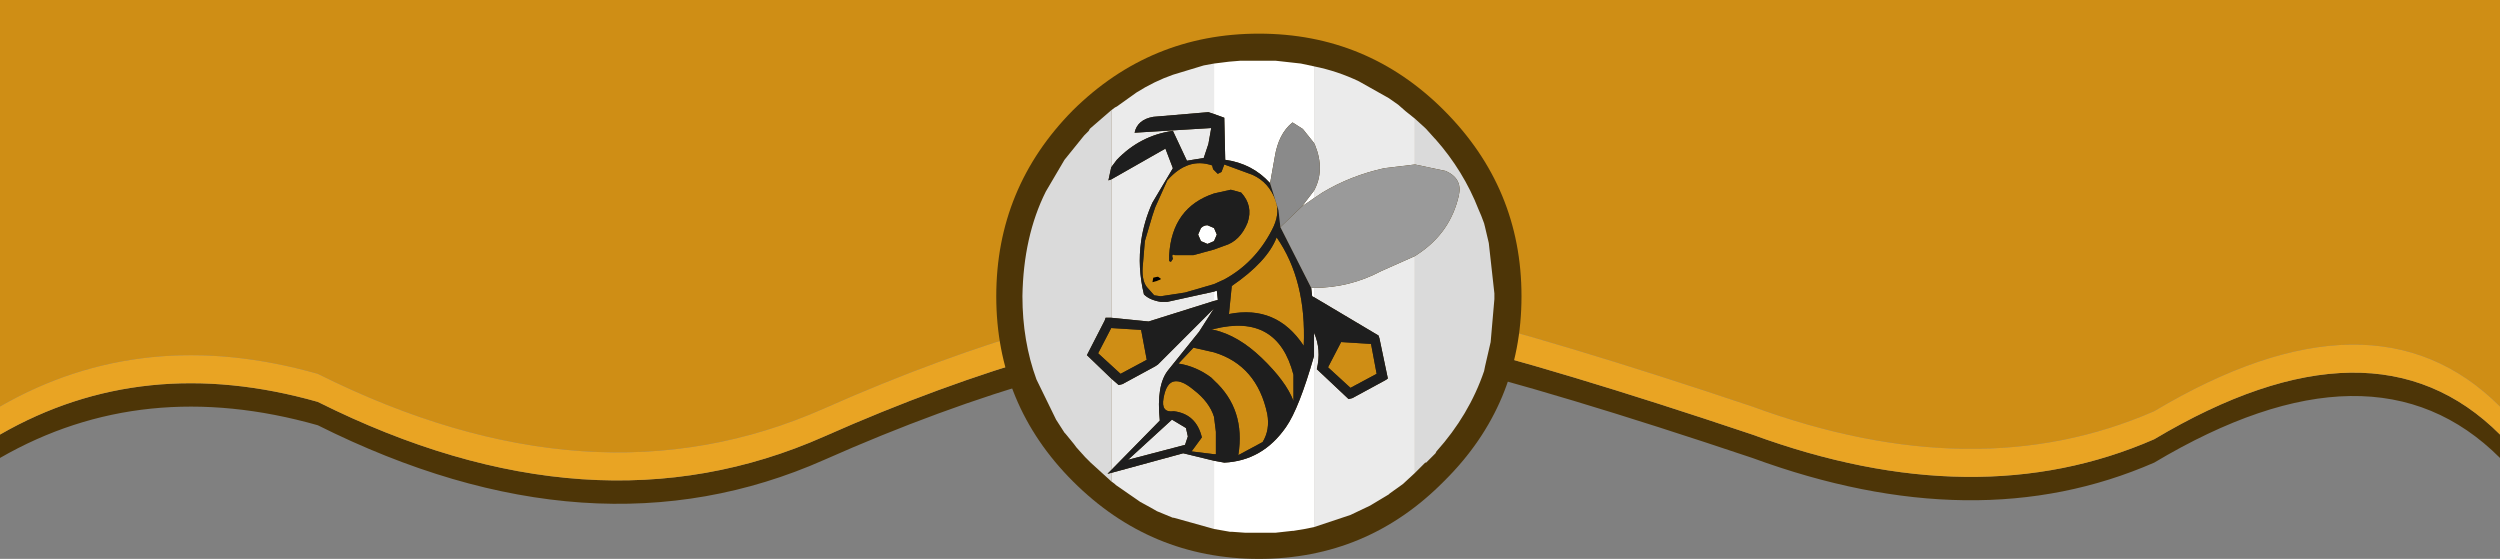 <?xml version="1.0" encoding="UTF-8" standalone="no"?>
<svg xmlns:ffdec="https://www.free-decompiler.com/flash" xmlns:xlink="http://www.w3.org/1999/xlink" ffdec:objectType="shape" height="29.9px" width="133.75px" xmlns="http://www.w3.org/2000/svg">
  <rect width="100%" height="100%" fill="#808080" stroke="none"/>
  <g transform="matrix(1.0, 0.0, 0.0, 1.0, 49.0, -43.0)">
    <path d="M-49.0 64.75 L-49.0 43.0 84.75 43.0 84.75 64.75 Q78.0 58.0 66.25 65.0 56.75 69.15 44.75 64.75 23.75 57.7 18.25 58.25 7.5 59.35 -4.9 64.85 -17.3 70.35 -32.0 63.0 -41.35 60.35 -49.0 64.75" fill="#cf8e15" fill-rule="evenodd" stroke="none"/>
    <path d="M84.75 66.25 L84.75 67.5 Q78.0 60.75 66.25 67.75 56.75 71.9 44.75 67.5 23.75 60.45 18.25 61.0 7.5 62.1 -4.9 67.6 -17.3 73.1 -32.0 65.75 -41.35 63.1 -49.0 67.5 L-49.0 66.25 Q-41.35 61.85 -32.0 64.5 -17.3 71.85 -4.9 66.35 7.5 60.85 18.25 59.75 23.75 59.2 44.75 66.25 56.75 70.65 66.25 66.5 78.0 59.5 84.75 66.25" fill="#4d3507" fill-rule="evenodd" stroke="none"/>
    <path d="M84.75 64.75 L84.75 66.25 Q78.0 59.5 66.25 66.5 56.75 70.65 44.75 66.25 23.75 59.2 18.25 59.75 7.5 60.85 -4.9 66.35 -17.3 71.85 -32.0 64.5 -41.35 61.85 -49.0 66.25 L-49.0 64.75 Q-41.35 60.35 -32.0 63.0 -17.3 70.35 -4.9 64.85 7.5 59.35 18.25 58.25 23.75 57.7 44.75 64.75 56.75 69.15 66.25 65.0 78.0 58.0 84.75 64.75" fill="#e9a423" fill-rule="evenodd" stroke="none"/>
    <path d="M28.25 48.9 Q32.4 53.05 32.4 58.85 32.4 64.65 28.25 68.75 24.15 72.9 18.35 72.9 12.55 72.9 8.4 68.75 4.3 64.65 4.3 58.85 4.3 53.05 8.4 48.9 12.55 44.8 18.35 44.8 24.15 44.8 28.25 48.9" fill="#4d3507" fill-rule="evenodd" stroke="none"/>
    <path d="M13.1 57.95 L12.85 58.05 12.65 58.1 12.7 57.85 12.95 57.8 13.1 57.9 13.1 57.95" fill="#000000" fill-rule="evenodd" stroke="none"/>
    <path d="M24.35 61.4 L24.65 63.0 23.25 63.75 22.05 62.65 22.75 61.3 24.35 61.4 M16.35 52.2 L16.5 51.8 18.0 52.35 Q18.9 52.75 19.25 53.75 19.5 54.45 19.05 55.3 18.15 57.05 16.5 57.95 L15.95 58.2 14.4 58.65 13.1 58.85 12.75 58.8 12.35 58.35 Q12.05 57.95 12.15 57.1 L12.25 55.9 12.65 54.55 12.8 54.1 13.45 52.65 Q14.55 51.4 15.85 51.85 L15.9 52.05 15.95 52.1 16.15 52.3 16.35 52.2 M16.85 53.15 L15.95 53.35 Q13.7 54.1 13.55 56.65 L13.55 56.95 13.6 57.0 13.65 57.0 13.75 56.85 Q13.65 56.55 13.85 56.65 L14.85 56.65 15.95 56.35 16.5 56.15 Q17.35 55.9 17.75 54.9 18.05 54.0 17.4 53.3 L16.85 53.15 M13.1 57.95 L13.1 57.9 12.95 57.8 12.7 57.85 12.65 58.1 12.85 58.05 13.1 57.95 M12.05 60.65 L12.35 62.25 10.95 63.0 9.75 61.9 10.45 60.55 12.05 60.65 M15.95 60.6 Q19.35 59.75 20.2 63.05 L20.2 64.45 Q19.8 63.4 18.5 62.15 17.25 60.95 15.95 60.65 L15.8 60.6 15.95 60.6 M19.3 55.7 Q20.9 58.0 20.75 61.5 19.3 59.3 16.75 59.8 L16.9 58.3 Q18.8 57.0 19.3 55.7 M15.95 61.85 Q18.25 62.55 18.8 65.15 18.95 66.0 18.55 66.65 L17.25 67.35 Q17.65 64.9 15.95 63.35 L15.8 63.2 Q15.0 62.6 14.05 62.45 L14.85 61.6 15.95 61.85 M16.05 67.3 L15.95 67.3 14.75 67.15 15.3 66.4 Q15.0 65.15 13.8 65.0 13.1 65.1 13.25 64.3 13.4 63.45 13.85 63.4 14.25 63.35 14.85 63.85 15.7 64.5 15.95 65.3 L16.05 66.1 16.05 67.3" fill="#cf8e15" fill-rule="evenodd" stroke="none"/>
    <path d="M10.45 48.9 L10.65 48.75 10.75 48.7 11.8 47.95 Q12.75 47.35 13.75 47.0 L15.4 46.5 15.95 46.4 15.95 49.1 15.65 49.0 12.7 49.25 Q11.85 49.4 11.7 50.1 L15.8 49.85 15.65 50.7 15.4 51.45 14.5 51.6 13.75 50.0 Q12.0 50.25 10.75 51.55 L10.45 51.95 10.45 48.9 M21.3 46.55 Q22.55 46.8 23.7 47.35 L24.5 47.8 25.3 48.25 25.8 48.6 26.2 48.95 26.7 49.35 26.7 51.8 25.05 52.0 Q23.25 52.4 21.75 53.3 L21.3 53.6 21.3 53.2 Q21.9 52.1 21.35 50.75 L21.3 50.65 21.3 46.55 M26.7 68.3 L26.05 68.9 25.35 69.4 25.3 69.45 24.3 70.05 23.25 70.55 21.3 71.2 21.3 62.05 21.3 60.8 Q21.7 61.7 21.45 62.75 L23.15 64.35 23.35 64.3 25.1 63.35 25.25 63.25 24.8 61.1 24.75 60.95 21.3 58.9 21.3 58.4 Q23.2 58.4 24.9 57.5 L26.7 56.7 26.7 68.3 M15.95 71.3 L13.8 70.7 13.75 70.7 12.9 70.35 12.55 70.15 12.0 69.85 11.35 69.4 10.7 68.95 10.65 68.9 10.45 68.75 10.45 68.3 14.3 67.25 15.95 67.65 15.95 71.3 M10.45 52.6 L13.35 50.95 13.75 52.0 12.65 53.85 Q12.2 54.85 12.05 55.9 11.85 57.3 12.2 58.75 12.5 59.05 13.1 59.15 L13.45 59.15 15.95 58.6 15.95 59.1 12.45 60.2 10.45 60.0 10.45 52.6 M10.45 63.25 L10.85 63.6 11.05 63.55 12.8 62.6 12.95 62.5 15.95 59.5 15.15 60.75 13.5 62.8 Q12.85 63.6 13.05 65.5 L10.45 68.15 10.45 63.25 M14.55 66.35 L14.4 66.8 11.35 67.6 13.7 65.45 14.45 65.9 14.55 66.35" fill="#ebebeb" fill-rule="evenodd" stroke="none"/>
    <path d="M15.95 46.4 L16.75 46.3 17.35 46.25 19.25 46.25 20.15 46.35 20.6 46.4 21.3 46.55 21.3 50.65 20.7 49.9 20.15 49.55 Q19.4 50.15 19.2 51.4 L18.95 52.8 Q18.0 51.75 16.55 51.55 L16.5 49.3 15.95 49.1 15.95 46.4 M21.3 71.2 L20.8 71.3 20.2 71.4 20.15 71.4 19.25 71.5 17.6 71.5 16.9 71.45 16.8 71.45 15.95 71.3 15.95 67.65 16.5 67.75 Q18.55 67.65 19.8 65.85 20.5 64.85 21.3 62.05 L21.3 60.75 21.3 60.8 21.3 62.05 21.3 71.2 M21.3 53.6 L20.65 54.05 21.3 53.2 21.3 53.6 M21.15 58.4 L21.3 58.4 21.3 58.9 21.2 58.85 21.15 58.4 M15.95 55.2 L16.1 55.55 15.95 55.9 15.6 56.05 15.25 55.9 15.1 55.55 15.25 55.2 Q15.4 55.05 15.6 55.05 L15.95 55.2 M15.95 59.1 L15.95 58.6 16.1 58.55 16.15 59.0 16.15 59.05 15.95 59.1 M15.95 59.5 L16.0 59.45 15.95 59.5" fill="#ffffff" fill-rule="evenodd" stroke="none"/>
    <path d="M26.7 49.35 L27.25 49.85 27.3 49.9 27.75 50.4 27.8 50.45 Q29.3 52.15 30.1 54.2 L30.25 54.55 30.4 54.95 30.45 55.15 30.65 56.0 30.95 58.7 30.95 58.85 30.95 59.0 30.75 61.3 30.45 62.6 30.4 62.85 Q29.6 65.2 27.85 67.15 L27.8 67.25 27.35 67.7 27.3 67.75 27.25 67.75 26.7 68.3 26.7 56.7 26.85 56.6 Q28.6 55.45 29.05 53.45 29.25 52.55 28.35 52.15 L26.7 51.8 26.7 49.35 M10.45 68.75 L9.35 67.75 9.1 67.5 9.05 67.45 8.6 66.95 8.45 66.75 8.0 66.2 7.95 66.15 7.5 65.45 6.45 63.3 Q5.7 61.25 5.7 58.85 5.75 55.65 6.95 53.25 L7.95 51.55 9.0 50.25 9.25 50.0 9.3 49.9 9.35 49.85 10.45 48.9 10.45 51.95 10.3 52.65 10.45 52.6 10.45 60.0 10.15 60.0 10.1 60.15 9.15 62.0 10.45 63.25 10.45 68.15 10.25 68.35 10.45 68.3 10.45 68.75" fill="#dadada" fill-rule="evenodd" stroke="none"/>
    <path d="M10.45 51.95 L10.75 51.55 Q12.0 50.25 13.75 50.0 L14.5 51.6 15.4 51.45 15.65 50.7 15.8 49.85 11.7 50.1 Q11.85 49.4 12.7 49.25 L15.65 49.0 15.95 49.1 16.5 49.3 16.55 51.55 Q18.0 51.75 18.95 52.8 L19.4 54.25 19.5 55.15 21.15 58.4 21.2 58.85 21.3 58.9 24.75 60.95 24.8 61.1 25.25 63.25 25.1 63.35 23.35 64.3 23.15 64.35 21.45 62.75 Q21.7 61.7 21.3 60.8 L21.3 60.75 21.3 62.05 Q20.5 64.85 19.8 65.85 18.55 67.65 16.5 67.75 L15.95 67.65 14.3 67.25 10.45 68.3 10.25 68.35 10.45 68.15 13.05 65.5 Q12.85 63.6 13.5 62.8 L15.15 60.75 15.95 59.5 16.0 59.45 15.95 59.5 12.95 62.5 12.8 62.6 11.05 63.55 10.85 63.6 10.45 63.25 9.15 62.0 10.1 60.15 10.15 60.0 10.45 60.0 12.45 60.2 15.95 59.1 16.15 59.05 16.15 59.0 16.1 58.55 15.95 58.6 13.45 59.15 13.1 59.15 Q12.5 59.05 12.2 58.75 11.85 57.3 12.05 55.9 12.2 54.85 12.65 53.85 L13.75 52.0 13.35 50.95 10.45 52.6 10.3 52.65 10.45 51.95 M24.35 61.4 L22.75 61.3 22.05 62.65 23.25 63.75 24.65 63.0 24.35 61.4 M16.35 52.2 L16.15 52.3 15.95 52.1 15.9 52.05 15.85 51.85 Q14.55 51.4 13.45 52.65 L12.8 54.1 12.65 54.55 12.25 55.9 12.15 57.1 Q12.05 57.95 12.35 58.35 L12.75 58.8 13.1 58.85 14.4 58.65 15.95 58.2 16.5 57.95 Q18.15 57.05 19.05 55.3 19.5 54.45 19.25 53.75 18.9 52.75 18.0 52.35 L16.5 51.8 16.35 52.2 M15.95 55.2 L15.6 55.05 Q15.4 55.05 15.25 55.2 L15.1 55.55 15.25 55.9 15.6 56.05 15.95 55.9 16.1 55.55 15.95 55.2 M16.85 53.15 L17.4 53.3 Q18.05 54.0 17.75 54.9 17.35 55.9 16.5 56.15 L15.95 56.35 14.85 56.65 13.85 56.65 Q13.65 56.55 13.75 56.85 L13.65 57.0 13.6 57.0 13.55 56.95 13.55 56.65 Q13.7 54.1 15.95 53.35 L16.85 53.15 M12.05 60.65 L10.45 60.55 9.75 61.9 10.95 63.0 12.35 62.25 12.05 60.65 M15.95 60.6 L15.8 60.6 15.95 60.65 Q17.25 60.95 18.5 62.15 19.8 63.4 20.2 64.45 L20.2 63.05 Q19.35 59.75 15.95 60.6 M15.95 61.85 L14.85 61.6 14.05 62.45 Q15.0 62.6 15.8 63.2 L15.95 63.35 Q17.65 64.9 17.25 67.35 L18.55 66.65 Q18.95 66.0 18.8 65.15 18.25 62.55 15.95 61.85 M19.3 55.7 Q18.8 57.0 16.9 58.3 L16.75 59.8 Q19.3 59.3 20.75 61.5 20.9 58.0 19.3 55.7 M16.05 67.3 L16.05 66.1 15.95 65.3 Q15.7 64.5 14.85 63.85 14.25 63.35 13.85 63.4 13.4 63.45 13.25 64.3 13.1 65.1 13.8 65.0 15.0 65.15 15.3 66.4 L14.75 67.15 15.95 67.3 16.05 67.3 M14.55 66.35 L14.45 65.9 13.7 65.45 11.35 67.6 14.4 66.8 14.55 66.35" fill="#1e1e1e" fill-rule="evenodd" stroke="none"/>
    <path d="M26.7 51.8 L28.35 52.15 Q29.25 52.55 29.05 53.45 28.6 55.45 26.85 56.6 L26.7 56.7 24.9 57.5 Q23.2 58.4 21.3 58.4 L21.15 58.4 19.5 55.15 20.65 54.05 21.3 53.6 21.75 53.3 Q23.25 52.4 25.05 52.0 L26.7 51.8" fill="#9a9a9a" fill-rule="evenodd" stroke="none"/>
    <path d="M18.95 52.8 L19.2 51.4 Q19.4 50.15 20.15 49.55 L20.7 49.9 21.3 50.65 21.35 50.75 Q21.9 52.1 21.3 53.2 L20.65 54.05 19.5 55.15 19.4 54.25 18.95 52.8" fill="#8a8a8a" fill-rule="evenodd" stroke="none"/>
  </g>
</svg>
